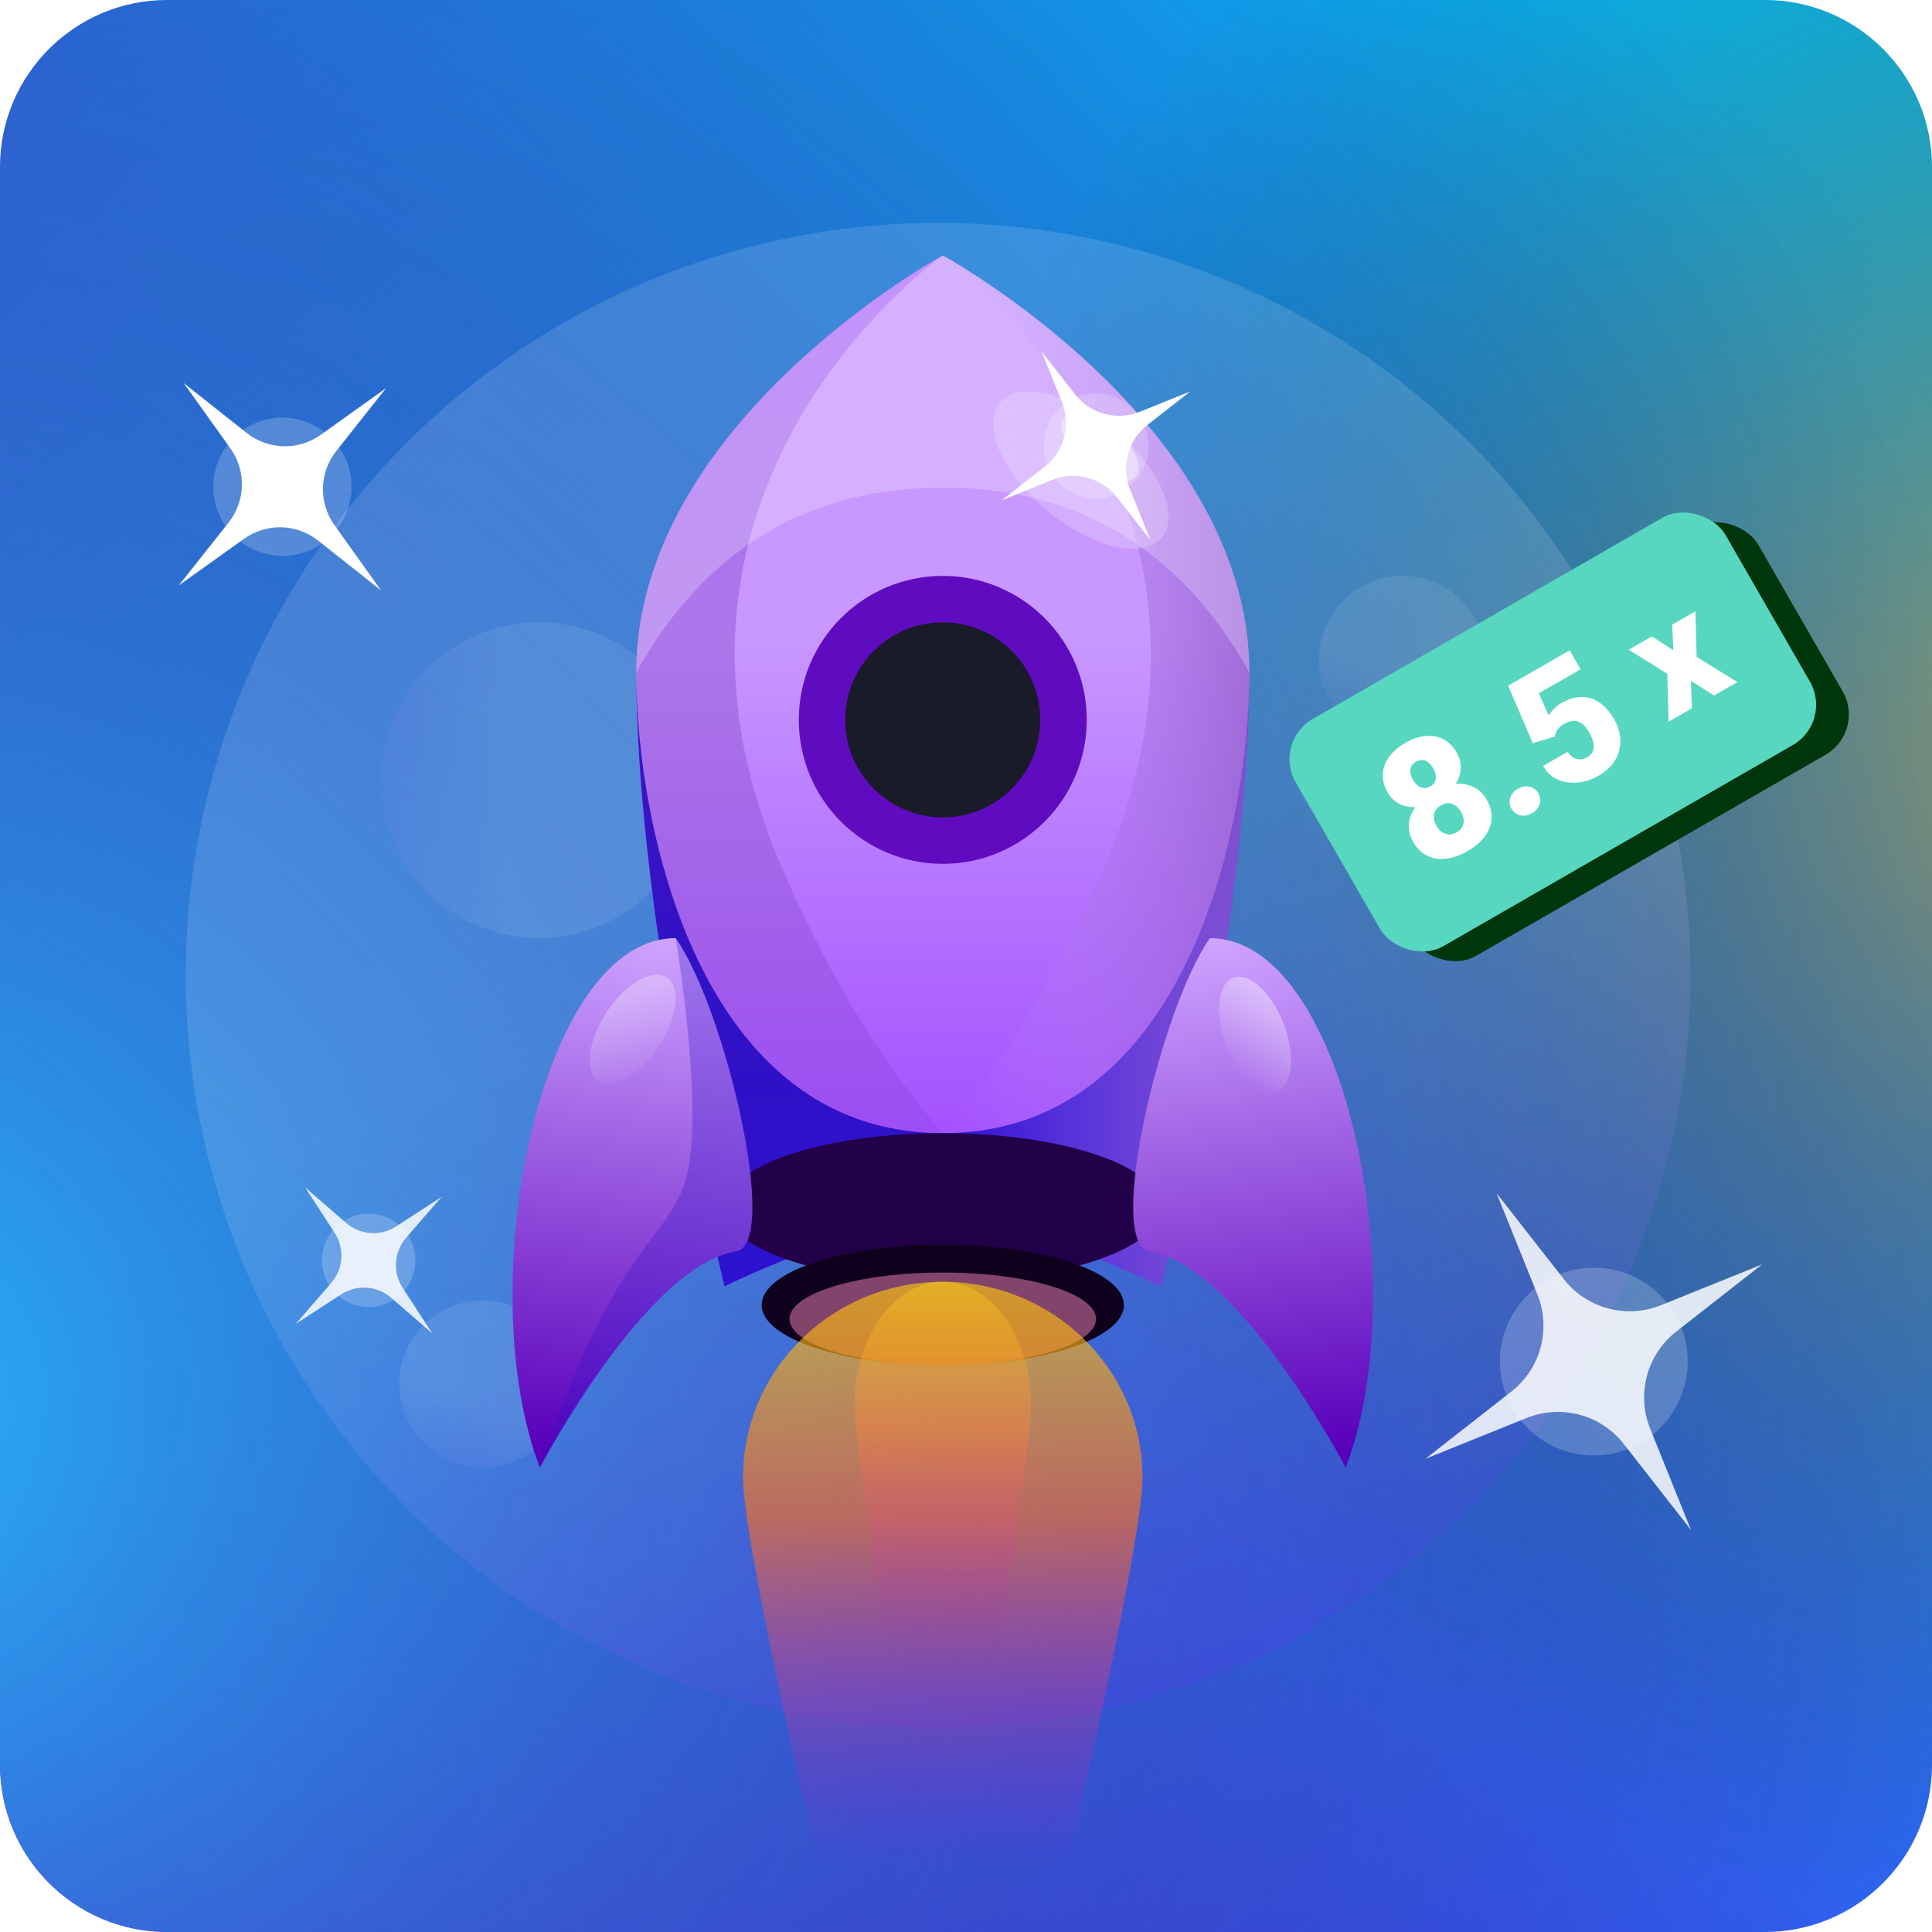<svg width="189" height="189" viewBox="0 0 189 189" fill="none" xmlns="http://www.w3.org/2000/svg">
<g clip-path="url(#clip0_3281_313696)">
<path d="M0 16.356C0 7.323 7.323 -6.10352e-05 16.356 -6.10352e-05H172.644C181.677 -6.10352e-05 189 7.323 189 16.356V172.644C189 181.677 181.677 189 172.644 189H16.356C7.323 189 0 181.677 0 172.644V16.356Z" fill="url(#paint0_linear_3281_313696)"/>
<circle opacity="0.7" cx="205.81" cy="74.964" r="114.036" fill="url(#paint1_radial_3281_313696)"/>
<g style="mix-blend-mode:hard-light" opacity="0.9">
<circle cx="-15.447" cy="137.207" r="220.803" fill="url(#paint2_radial_3281_313696)"/>
</g>
<g opacity="0.3">
<circle cx="91.774" cy="95.409" r="73.601" fill="url(#paint3_linear_3281_313696)" fill-opacity="0.43"/>
<circle r="15.447" transform="matrix(-0.352 -0.936 -0.936 0.352 52.702 76.327)" fill="url(#paint4_linear_3281_313696)" fill-opacity="0.43"/>
<circle r="10.904" transform="matrix(0.452 -0.892 -0.892 -0.452 90.866 49.067)" fill="url(#paint5_linear_3281_313696)" fill-opacity="0.43"/>
<circle r="15.447" transform="matrix(-1 0 0 1 107.221 100.861)" fill="url(#paint6_linear_3281_313696)" fill-opacity="0.43"/>
<circle r="8.178" transform="matrix(-1 0 0 1 137.207 64.514)" fill="url(#paint7_linear_3281_313696)" fill-opacity="0.43"/>
<circle r="8.178" transform="matrix(-1 0 0 1 47.25 135.389)" fill="url(#paint8_linear_3281_313696)" fill-opacity="0.43"/>
</g>
<path d="M92.228 24.988C92.228 24.988 62.243 41.343 62.243 65.792C62.243 90.24 70.875 125.848 70.875 125.848C75.115 123.728 85.323 119.488 92.228 119.488C99.134 119.488 109.341 123.728 113.582 125.848C113.582 125.848 122.214 90.24 122.214 65.792C122.214 41.343 92.228 24.988 92.228 24.988Z" fill="url(#paint9_linear_3281_313696)"/>
<path d="M70.875 125.849C70.875 125.849 62.243 90.241 62.243 65.792C62.243 80.511 68.24 110.856 92.228 110.856C116.217 110.856 122.214 80.511 122.214 65.792C122.214 90.241 113.582 125.849 113.582 125.849C109.341 123.728 99.134 119.488 92.228 119.488C85.323 119.488 75.115 123.728 70.875 125.849Z" fill="#2E11D1"/>
<path opacity="0.8" d="M122.214 65.792C122.214 41.344 92.228 24.988 92.228 24.988C92.228 24.988 124.031 47.25 108.13 84.505C98.158 107.867 86.043 118.187 78.393 122.635C75.315 123.771 72.601 124.986 70.875 125.849C70.875 125.849 73.844 125.28 78.393 122.635C82.877 120.979 88.133 119.488 92.228 119.488C99.134 119.488 109.341 123.728 113.582 125.849C113.582 125.849 122.214 90.241 122.214 65.792Z" fill="url(#paint10_linear_3281_313696)"/>
<path opacity="0.7" d="M62.243 65.792C62.243 41.344 92.228 24.988 92.228 24.988C92.228 24.988 60.425 47.25 76.327 84.505C86.299 107.867 98.414 118.187 106.063 122.635C109.141 123.771 111.856 124.986 113.582 125.849C113.582 125.849 110.612 125.28 106.063 122.635C101.579 120.979 96.323 119.488 92.228 119.488C85.323 119.488 75.115 123.728 70.875 125.849C70.875 125.849 62.243 90.241 62.243 65.792Z" fill="url(#paint11_linear_3281_313696)" fill-opacity="0.69"/>
<g filter="url(#filter0_d_3281_313696)">
<ellipse cx="92.228" cy="126.303" rx="21.353" ry="7.269" fill="#210047"/>
</g>
<ellipse cx="92.228" cy="127.666" rx="17.719" ry="5.906" fill="#0F011E"/>
<ellipse cx="92.228" cy="129.029" rx="14.993" ry="4.543" fill="#82446A"/>
<circle cx="92.228" cy="70.421" r="11.812" fill="#1A1B28" stroke="#5F0BBF" stroke-width="4.543"/>
<path opacity="0.9" d="M92.228 24.988C92.228 24.988 62.243 41.344 62.243 65.792C67.087 57.037 75.873 47.704 92.228 47.704C108.584 47.704 117.369 57.037 122.214 65.792C122.214 41.344 92.228 24.988 92.228 24.988Z" fill="#F6ECFF" fill-opacity="0.31"/>
<path opacity="0.4" d="M111.764 144.541C111.764 155.115 92.228 233.524 92.228 233.524C92.228 233.524 72.692 155.115 72.692 144.541C72.692 133.966 81.439 125.394 92.228 125.394C103.018 125.394 111.764 133.966 111.764 144.541Z" fill="url(#paint12_linear_3281_313696)"/>
<path opacity="0.4" d="M111.764 144.541C111.764 155.115 92.228 233.524 92.228 233.524C92.228 233.524 72.692 155.115 72.692 144.541C72.692 133.966 81.439 125.394 92.228 125.394C103.018 125.394 111.764 133.966 111.764 144.541Z" fill="url(#paint13_linear_3281_313696)"/>
<path opacity="0.4" d="M100.861 137.461C100.861 144.126 92.228 193.543 92.228 193.543C92.228 193.543 83.596 144.126 83.596 137.461C83.596 130.797 87.461 125.394 92.228 125.394C96.996 125.394 100.861 130.797 100.861 137.461Z" fill="url(#paint14_linear_3281_313696)"/>
<path d="M131.649 143.567C138.44 125.768 131.649 91.774 118.362 91.774C113.563 98.583 108.078 121.691 112.456 122.412C121.314 123.871 131.649 143.567 131.649 143.567Z" fill="url(#paint15_linear_3281_313696)"/>
<path d="M52.808 143.567C46.016 125.768 52.808 91.774 66.095 91.774C70.893 98.583 76.379 121.691 72.001 122.412C63.142 123.871 52.808 143.567 52.808 143.567Z" fill="url(#paint16_linear_3281_313696)"/>
<path opacity="0.3" d="M72.001 122.412C63.142 123.871 52.808 143.567 52.808 143.567C59.971 122.412 64.298 122.214 66.786 116.308C69.275 110.401 66.095 91.774 66.095 91.774C70.893 98.583 76.379 121.691 72.001 122.412Z" fill="#3011C7"/>
<ellipse opacity="0.4" cx="107.624" cy="43.723" rx="4.543" ry="2.272" transform="rotate(39.727 107.624 43.723)" fill="white"/>
<ellipse opacity="0.2" cx="105.723" cy="45.99" rx="10.308" ry="5.154" transform="rotate(39.727 105.723 45.99)" fill="white"/>
<ellipse opacity="0.4" cx="122.766" cy="101.225" rx="5.964" ry="3" transform="rotate(69.05 122.766 101.225)" fill="url(#paint17_linear_3281_313696)"/>
<ellipse opacity="0.3" cx="61.892" cy="100.694" rx="6.071" ry="3.054" transform="rotate(123.332 61.892 100.694)" fill="url(#paint18_linear_3281_313696)"/>
<path d="M101.9 34.398L105.175 38.585C106.672 40.499 109.255 41.191 111.508 40.282L116.438 38.294L112.251 41.569C110.338 43.066 109.646 45.649 110.554 47.902L112.543 52.832L109.267 48.646C107.77 46.732 105.187 46.04 102.934 46.949L98.004 48.937L102.191 45.661C104.104 44.164 104.796 41.582 103.888 39.328L101.9 34.398Z" fill="white"/>
<circle opacity="0.2" cx="107.221" cy="43.616" r="5.139" transform="rotate(-30 107.221 43.616)" fill="white"/>
<rect x="127.687" y="73.548" width="48.517" height="25.637" rx="4.543" transform="rotate(-29.919 127.687 73.548)" fill="#00360C"/>
<rect x="124.486" y="72.597" width="48.517" height="25.637" rx="4.543" transform="rotate(-29.919 124.486 72.597)" fill="#57D7C0"/>
<path d="M145.43 78.227C145.808 78.882 145.968 79.521 145.912 80.143C145.86 80.763 145.627 81.339 145.213 81.873C144.803 82.404 144.254 82.867 143.565 83.264C142.882 83.657 142.202 83.9 141.528 83.993C140.858 84.084 140.238 83.998 139.667 83.737C139.096 83.476 138.622 83.017 138.245 82.362C137.987 81.914 137.846 81.462 137.822 81.005C137.799 80.541 137.879 80.09 138.06 79.653C138.242 79.216 138.512 78.806 138.869 78.425C139.232 78.04 139.668 77.702 140.177 77.409C140.865 77.013 141.549 76.776 142.226 76.7C142.902 76.619 143.518 76.704 144.076 76.954C144.634 77.203 145.086 77.628 145.43 78.227ZM142.923 79.415C142.76 79.132 142.574 78.923 142.363 78.787C142.15 78.645 141.924 78.575 141.686 78.574C141.447 78.573 141.207 78.642 140.967 78.781C140.731 78.916 140.551 79.089 140.427 79.299C140.307 79.505 140.253 79.738 140.263 79.995C140.275 80.246 140.363 80.512 140.525 80.795C140.683 81.069 140.872 81.277 141.092 81.42C141.31 81.558 141.539 81.63 141.781 81.635C142.025 81.633 142.267 81.563 142.507 81.425C142.747 81.286 142.925 81.115 143.04 80.911C143.157 80.699 143.205 80.468 143.185 80.215C143.168 79.956 143.08 79.689 142.923 79.415ZM142.508 73.638C142.817 74.176 142.944 74.73 142.89 75.301C142.838 75.865 142.622 76.406 142.243 76.926C141.866 77.438 141.348 77.883 140.688 78.263C140.032 78.641 139.384 78.866 138.742 78.94C138.103 79.007 137.522 78.924 136.999 78.692C136.478 78.452 136.063 78.063 135.753 77.525C135.39 76.894 135.228 76.28 135.269 75.686C135.314 75.088 135.528 74.532 135.91 74.018C136.291 73.503 136.808 73.059 137.458 72.684C138.118 72.304 138.767 72.079 139.403 72.007C140.04 71.936 140.626 72.032 141.16 72.296C141.695 72.559 142.144 73.007 142.508 73.638ZM140.197 75.137C140.056 74.892 139.898 74.704 139.722 74.573C139.543 74.437 139.354 74.364 139.154 74.354C138.95 74.339 138.738 74.396 138.516 74.523C138.304 74.645 138.152 74.796 138.06 74.974C137.968 75.152 137.936 75.353 137.964 75.575C137.989 75.793 138.073 76.027 138.217 76.277C138.358 76.522 138.519 76.715 138.701 76.856C138.882 76.996 139.075 77.076 139.281 77.096C139.492 77.112 139.706 77.059 139.923 76.934C140.144 76.806 140.296 76.65 140.378 76.465C140.464 76.277 140.49 76.071 140.455 75.846C140.424 75.619 140.338 75.383 140.197 75.137ZM147.862 79.115C147.667 78.775 147.627 78.422 147.742 78.055C147.854 77.683 148.103 77.385 148.49 77.163C148.881 76.938 149.264 76.871 149.637 76.964C150.012 77.049 150.298 77.261 150.493 77.601C150.688 77.94 150.73 78.296 150.618 78.668C150.508 79.033 150.257 79.328 149.865 79.553C149.479 79.776 149.098 79.844 148.722 79.759C148.344 79.669 148.058 79.454 147.862 79.115ZM152.095 72.057L149.943 72.702L147.537 67.082L153.556 63.618L154.622 65.471L150.548 67.816L151.491 69.994C151.566 69.863 151.713 69.675 151.93 69.431C152.149 69.179 152.424 68.958 152.754 68.768C153.263 68.475 153.758 68.294 154.239 68.224C154.722 68.147 155.185 68.179 155.63 68.318C156.071 68.453 156.484 68.696 156.868 69.046C157.256 69.394 157.609 69.844 157.926 70.395C158.182 70.838 158.355 71.309 158.448 71.809C158.543 72.3 158.536 72.796 158.429 73.297C158.324 73.791 158.103 74.263 157.767 74.714C157.427 75.161 156.951 75.56 156.338 75.913C155.881 76.176 155.394 76.362 154.879 76.47C154.364 76.578 153.856 76.601 153.355 76.537C152.856 76.467 152.397 76.301 151.977 76.041C151.559 75.773 151.217 75.402 150.951 74.927L153.348 73.548C153.506 73.79 153.69 73.972 153.899 74.097C154.109 74.221 154.331 74.285 154.565 74.288C154.801 74.284 155.035 74.215 155.266 74.082C155.501 73.947 155.67 73.787 155.771 73.603C155.873 73.419 155.921 73.219 155.915 73.002C155.91 72.786 155.865 72.561 155.781 72.327C155.693 72.088 155.581 71.849 155.442 71.608C155.296 71.354 155.136 71.141 154.963 70.971C154.794 70.798 154.61 70.675 154.411 70.601C154.209 70.523 153.992 70.5 153.76 70.533C153.533 70.564 153.289 70.654 153.03 70.803C152.686 71.001 152.449 71.216 152.318 71.448C152.188 71.68 152.114 71.882 152.095 72.057Z" fill="white"/>
<path d="M161.601 62.251L163.688 63.609L163.594 61.103L165.852 59.804L165.976 64.258L169.966 66.729L167.688 68.039L165.41 66.602L165.514 69.29L163.237 70.601L163.106 65.91L159.323 63.561L161.601 62.251Z" fill="white"/>
<path d="M146.406 116.73L152.984 125.137C155.23 128.007 159.104 129.045 162.484 127.683L172.384 123.69L163.976 130.268C161.106 132.514 160.068 136.387 161.431 139.767L165.423 149.668L158.845 141.26C156.6 138.39 152.726 137.352 149.346 138.715L139.446 142.707L147.853 136.129C150.724 133.884 151.762 130.01 150.399 126.63L146.406 116.73Z" fill="white" fill-opacity="0.84"/>
<circle opacity="0.2" cx="155.915" cy="133.199" r="9.183" transform="rotate(-30 155.915 133.199)" fill="white"/>
<path d="M43.202 117.081L39.724 121.096C38.536 122.467 38.399 124.458 39.387 125.979L42.282 130.433L38.267 126.955C36.896 125.767 34.905 125.63 33.385 126.618L28.93 129.513L32.409 125.498C33.596 124.127 33.733 122.136 32.745 120.616L29.85 116.161L33.865 119.64C35.236 120.827 37.227 120.964 38.748 119.976L43.202 117.081Z" fill="white" fill-opacity="0.84"/>
<circle opacity="0.2" cx="36.066" cy="123.297" r="4.57" transform="rotate(48.94 36.066 123.297)" fill="white"/>
<path d="M37.772 37.966L32.893 44.128C31.227 46.232 31.154 49.184 32.714 51.367L37.284 57.763L31.122 52.883C29.018 51.217 26.066 51.144 23.883 52.704L17.487 57.274L22.367 51.112C24.033 49.008 24.106 46.056 22.546 43.873L17.975 37.478L24.138 42.357C26.241 44.023 29.194 44.096 31.377 42.536L37.772 37.966Z" fill="white"/>
<circle opacity="0.2" cx="27.629" cy="47.62" r="6.761" transform="rotate(46.413 27.629 47.62)" fill="white"/>
</g>
<defs>
<filter id="filter0_d_3281_313696" x="59.971" y="99.952" width="64.514" height="36.346" filterUnits="userSpaceOnUse" color-interpolation-filters="sRGB">
<feFlood flood-opacity="0" result="BackgroundImageFix"/>
<feColorMatrix in="SourceAlpha" type="matrix" values="0 0 0 0 0 0 0 0 0 0 0 0 0 0 0 0 0 0 127 0" result="hardAlpha"/>
<feOffset dy="-8.178"/>
<feGaussianBlur stdDeviation="5.452"/>
<feComposite in2="hardAlpha" operator="out"/>
<feColorMatrix type="matrix" values="0 0 0 0 1 0 0 0 0 0 0 0 0 0 0 0 0 0 0.57 0"/>
<feBlend mode="lighten" in2="BackgroundImageFix" result="effect1_dropShadow_3281_313696"/>
<feBlend mode="normal" in="SourceGraphic" in2="effect1_dropShadow_3281_313696" result="shape"/>
</filter>
<linearGradient id="paint0_linear_3281_313696" x1="1.29984e-06" y1="189" x2="180.368" y2="14.538" gradientUnits="userSpaceOnUse">
<stop stop-color="#6400FF"/>
<stop offset="1" stop-color="#00C2FF"/>
</linearGradient>
<radialGradient id="paint1_radial_3281_313696" cx="0" cy="0" r="1" gradientUnits="userSpaceOnUse" gradientTransform="translate(205.81 74.964) rotate(90) scale(114.036)">
<stop stop-color="#D99329"/>
<stop offset="1" stop-color="#1D1E25" stop-opacity="0"/>
</radialGradient>
<radialGradient id="paint2_radial_3281_313696" cx="0" cy="0" r="1" gradientUnits="userSpaceOnUse" gradientTransform="translate(-15.447 137.207) rotate(90) scale(220.803)">
<stop stop-color="#21CAFF"/>
<stop offset="1" stop-color="#1D1E25" stop-opacity="0"/>
</radialGradient>
<linearGradient id="paint3_linear_3281_313696" x1="64.969" y1="24.534" x2="118.125" y2="176.279" gradientUnits="userSpaceOnUse">
<stop offset="0.064" stop-color="white"/>
<stop offset="0.446" stop-color="white"/>
<stop offset="0.991" stop-color="#6200FF"/>
</linearGradient>
<linearGradient id="paint4_linear_3281_313696" x1="9.821" y1="0.572" x2="20.978" y2="32.42" gradientUnits="userSpaceOnUse">
<stop stop-color="white"/>
<stop offset="0.991" stop-color="#6200FF" stop-opacity="0.5"/>
</linearGradient>
<linearGradient id="paint5_linear_3281_313696" x1="6.933" y1="0.404" x2="14.808" y2="22.885" gradientUnits="userSpaceOnUse">
<stop stop-color="white"/>
<stop offset="0.991" stop-color="#6200FF" stop-opacity="0.5"/>
</linearGradient>
<linearGradient id="paint6_linear_3281_313696" x1="9.821" y1="0.572" x2="20.978" y2="32.42" gradientUnits="userSpaceOnUse">
<stop stop-color="white"/>
<stop offset="0.991" stop-color="#6200FF" stop-opacity="0.5"/>
</linearGradient>
<linearGradient id="paint7_linear_3281_313696" x1="5.2" y1="0.303" x2="11.106" y2="17.163" gradientUnits="userSpaceOnUse">
<stop stop-color="white"/>
<stop offset="0.991" stop-color="#6200FF" stop-opacity="0.5"/>
</linearGradient>
<linearGradient id="paint8_linear_3281_313696" x1="5.2" y1="0.303" x2="11.106" y2="17.163" gradientUnits="userSpaceOnUse">
<stop stop-color="white"/>
<stop offset="0.991" stop-color="#6200FF" stop-opacity="0.5"/>
</linearGradient>
<linearGradient id="paint9_linear_3281_313696" x1="92.228" y1="24.988" x2="92.228" y2="125.848" gradientUnits="userSpaceOnUse">
<stop offset="0.365" stop-color="#C898FF"/>
<stop offset="1" stop-color="#993CFF"/>
</linearGradient>
<linearGradient id="paint10_linear_3281_313696" x1="122.214" y1="91.183" x2="93.334" y2="90.809" gradientUnits="userSpaceOnUse">
<stop stop-color="#9562CE"/>
<stop offset="1" stop-color="#BE85FF" stop-opacity="0"/>
</linearGradient>
<linearGradient id="paint11_linear_3281_313696" x1="87.912" y1="24.988" x2="87.912" y2="125.849" gradientUnits="userSpaceOnUse">
<stop stop-color="#9C44FF"/>
<stop offset="1" stop-color="#220048" stop-opacity="0"/>
</linearGradient>
<linearGradient id="paint12_linear_3281_313696" x1="92.228" y1="111.584" x2="92.197" y2="182.507" gradientUnits="userSpaceOnUse">
<stop stop-color="#FAFF00"/>
<stop offset="0.521" stop-color="#FF823C"/>
<stop offset="1" stop-color="#B504E1" stop-opacity="0"/>
</linearGradient>
<linearGradient id="paint13_linear_3281_313696" x1="92.228" y1="111.584" x2="92.197" y2="182.507" gradientUnits="userSpaceOnUse">
<stop stop-color="#FAFF00"/>
<stop offset="0.521" stop-color="#FF640D"/>
<stop offset="1" stop-color="#B504E1" stop-opacity="0"/>
</linearGradient>
<linearGradient id="paint14_linear_3281_313696" x1="92.228" y1="116.69" x2="92.2" y2="161.39" gradientUnits="userSpaceOnUse">
<stop stop-color="#FAFF00"/>
<stop offset="0.521" stop-color="#FF823C"/>
<stop offset="1" stop-color="#B504E1" stop-opacity="0"/>
</linearGradient>
<linearGradient id="paint15_linear_3281_313696" x1="122.587" y1="91.774" x2="128.808" y2="141.987" gradientUnits="userSpaceOnUse">
<stop stop-color="#CEA2FF"/>
<stop offset="1" stop-color="#5900BA"/>
</linearGradient>
<linearGradient id="paint16_linear_3281_313696" x1="61.869" y1="91.774" x2="55.649" y2="141.987" gradientUnits="userSpaceOnUse">
<stop stop-color="#CEA2FF"/>
<stop offset="1" stop-color="#5900BA"/>
</linearGradient>
<linearGradient id="paint17_linear_3281_313696" x1="121.237" y1="97.792" x2="124.94" y2="104.545" gradientUnits="userSpaceOnUse">
<stop stop-color="white"/>
<stop offset="1" stop-color="white" stop-opacity="0"/>
</linearGradient>
<linearGradient id="paint18_linear_3281_313696" x1="60.741" y1="103.781" x2="65.476" y2="96.408" gradientUnits="userSpaceOnUse">
<stop stop-color="white"/>
<stop offset="1" stop-color="white" stop-opacity="0"/>
</linearGradient>
<clipPath id="clip0_3281_313696">
<path d="M0 16.356C0 7.323 7.323 -6.10352e-05 16.356 -6.10352e-05H172.644C181.677 -6.10352e-05 189 7.323 189 16.356V172.644C189 181.677 181.677 189 172.644 189H16.356C7.323 189 0 181.677 0 172.644V16.356Z" fill="white"/>
</clipPath>
</defs>
</svg>
